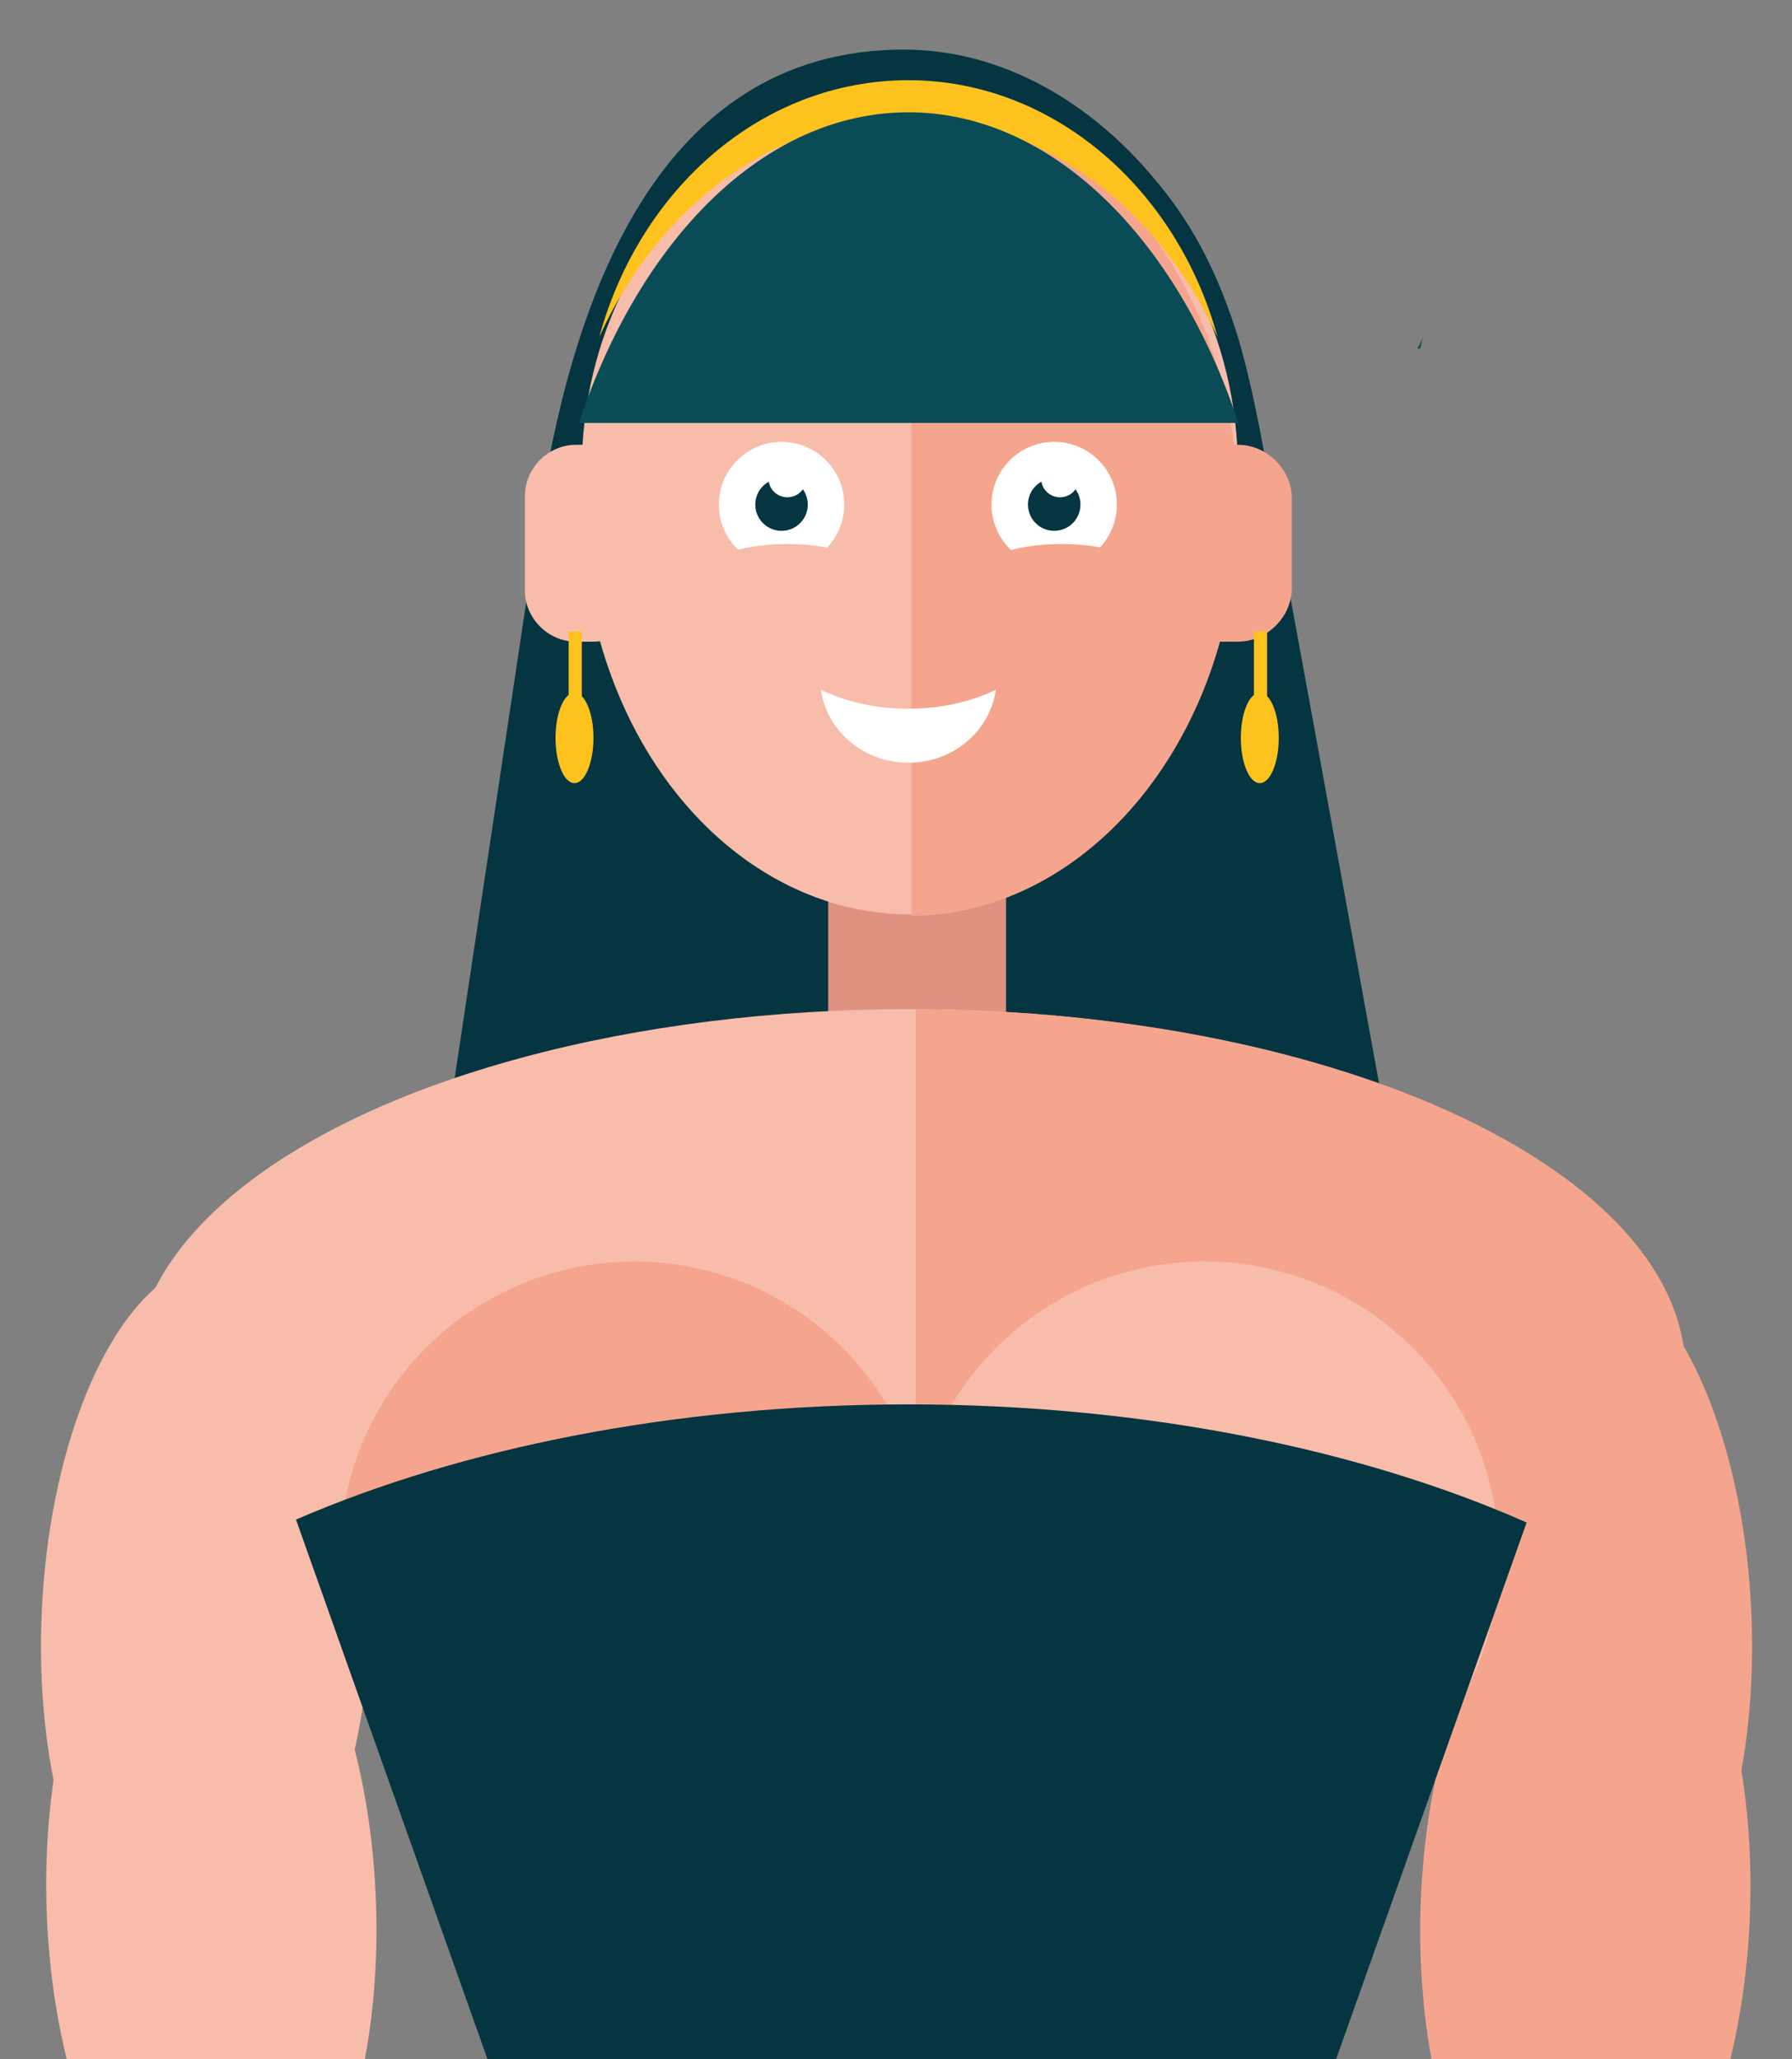 <?xml version="1.0" encoding="utf-8"?>
<!-- Generator: Adobe Illustrator 22.0.0, SVG Export Plug-In . SVG Version: 6.00 Build 0)  -->
<svg version="1.1" id="Capa_1" xmlns="http://www.w3.org/2000/svg" xmlns:xlink="http://www.w3.org/1999/xlink" x="0px" y="0px"
	 viewBox="0 0 122.9 141.2" style="enable-background:new 0 0 122.9 141.2;" xml:space="preserve">
<rect x="0" y="0" width="122.9" height="141.2" fill="#808080" stroke="none"/>
<style type="text/css">
	.st0{fill:#0A4C56;}
	.st1{fill:#053540;}
	.st2{fill:#DF9280;}
	.st3{fill:#F8BCAA;}
	.st4{fill:#F5A58E;}
	.st5{fill:#FDC21E;}
	.st6{fill:#FFFFFF;}
</style>
<path class="st0" d="M128.8,30.6c-0.1-0.3-0.2-0.5-0.3-0.8c0.1,0.2,0.1,0.5,0.2,0.8H128.8z"/>
<g>
	<path class="st1" d="M84.9,23.1c-1.2-3.8-2.8-7.4-5.7-10.8c-4.3-5.2-10.4-8.9-17.2-8.9c-17.4,0-23,18.2-25.1,32.5
		c-2.2,14.6-4.4,29.3-6.6,43.9c-0.2,1-2.2,17.1-2.6,17.1c0,0,70.9-0.6,70.9-0.6c-3.7-20.1-7.3-40.2-11-60.2
		C86.8,31.6,86.1,27.2,84.9,23.1z"/>
	<rect x="56.8" y="54.9" class="st2" width="12.2" height="15.3"/>
	<ellipse class="st3" cx="62.4" cy="32.2" rx="22.5" ry="25.3"/>
	<ellipse class="st3" cx="62.4" cy="34.8" rx="22.5" ry="27.9"/>
	<path class="st4" d="M62.5,62.8c12.4-0.1,22.4-12.6,22.4-27.9c0-15.4-10-27.8-22.4-27.9V62.8z"/>
	<ellipse class="st3" cx="62.3" cy="94.1" rx="53.1" ry="24.9"/>
	
		<ellipse transform="matrix(4.751033e-02 -0.999 0.999 4.751033e-02 -97.3 119.724)" class="st3" cx="14.1" cy="110.9" rx="24.5" ry="11.3"/>
	
		<ellipse transform="matrix(0.999 -4.751033e-02 4.751033e-02 0.999 -5.145 5.294)" class="st4" cx="108.8" cy="110.9" rx="11.3" ry="24.5"/>
	
		<ellipse transform="matrix(3.708598e-02 -0.999 0.999 3.708598e-02 -25.978 234.706)" class="st4" cx="108.8" cy="130.8" rx="24.5" ry="11.3"/>
	<path class="st3" d="M39.5,44h1.2c1.9,0,3.5-1.6,3.5-3.5V34c0-1.9-1.6-3.5-3.5-3.5h-1.2c-1.9,0-3.5,1.6-3.5,3.5v6.5
		C36,42.4,37.6,44,39.5,44z"/>
	
		<ellipse transform="matrix(0.999 -3.708598e-02 3.708598e-02 0.999 -4.842 0.628)" class="st3" cx="14.5" cy="130.8" rx="11.3" ry="24.5"/>
	<path class="st5" d="M62.3,8.1c9.2,0,17.1,6.1,21.2,15C80.7,12.9,72.2,5.5,62.3,5.5c-10,0-18.4,7.4-21.2,17.6
		C45.2,14.1,53.1,8.1,62.3,8.1z"/>
	<path class="st0" d="M97.2,23.9h0.2c0.1-0.3,0.1-0.6,0.2-0.9C97.5,23.3,97.4,23.6,97.2,23.9z"/>
	<path class="st0" d="M84.9,28.9C80.7,16.3,72.1,7.7,62.3,7.7c-9.9,0-18.4,8.7-22.6,21.3H84.9z"/>
	<path class="st4" d="M62.8,69.2V119c29.2-0.1,52.8-11.2,52.8-24.9S91.9,69.3,62.8,69.2z"/>
	<circle class="st4" cx="43.5" cy="106.7" r="20.2"/>
	<circle class="st3" cx="82.6" cy="106.7" r="20.2"/>
	<circle class="st6" cx="53.6" cy="34.6" r="4.3"/>
	<circle class="st6" cx="72.3" cy="34.6" r="4.3"/>
	<path class="st1" d="M104.7,104.4c-11.3-5-26.2-8.1-42.4-8.1c-16,0-30.7,3-42,7.9l19.7,55.5c6.9,1.3,14.4,2,22.3,2
		c8,0,15.7-0.7,22.8-2.1L104.7,104.4z"/>
	<circle class="st1" cx="53.6" cy="34.6" r="1.8"/>
	<circle class="st1" cx="72.3" cy="34.6" r="1.8"/>
	<circle class="st6" cx="72.7" cy="32.8" r="1.3"/>
	<circle class="st6" cx="54" cy="32.8" r="1.3"/>
	<ellipse class="st3" cx="54" cy="41.6" rx="8.1" ry="4.3"/>
	<ellipse class="st4" cx="72.8" cy="41.6" rx="8.1" ry="4.3"/>
	<path class="st6" d="M62.3,48.6c-2.3,0-4.3-0.5-6-1.3c0.4,2.8,2.9,5,6,5c3.1,0,5.6-2.2,6-5C66.6,48.1,64.6,48.6,62.3,48.6z"/>
	<path class="st4" d="M83.6,44h1.3c2,0,3.7-1.7,3.7-3.7v-6.1c0-2-1.7-3.7-3.7-3.7h-1.3c-2,0-3.7,1.7-3.7,3.7v6.1
		C79.9,42.3,81.5,44,83.6,44z"/>
	<rect x="39" y="43.3" class="st5" width="0.9" height="4.9"/>
	<ellipse class="st5" cx="39.4" cy="50.6" rx="1.3" ry="3.1"/>
	<rect x="86" y="43.3" class="st5" width="0.9" height="4.9"/>
	<ellipse class="st5" cx="86.4" cy="50.6" rx="1.3" ry="3.1"/>
</g>
</svg>
